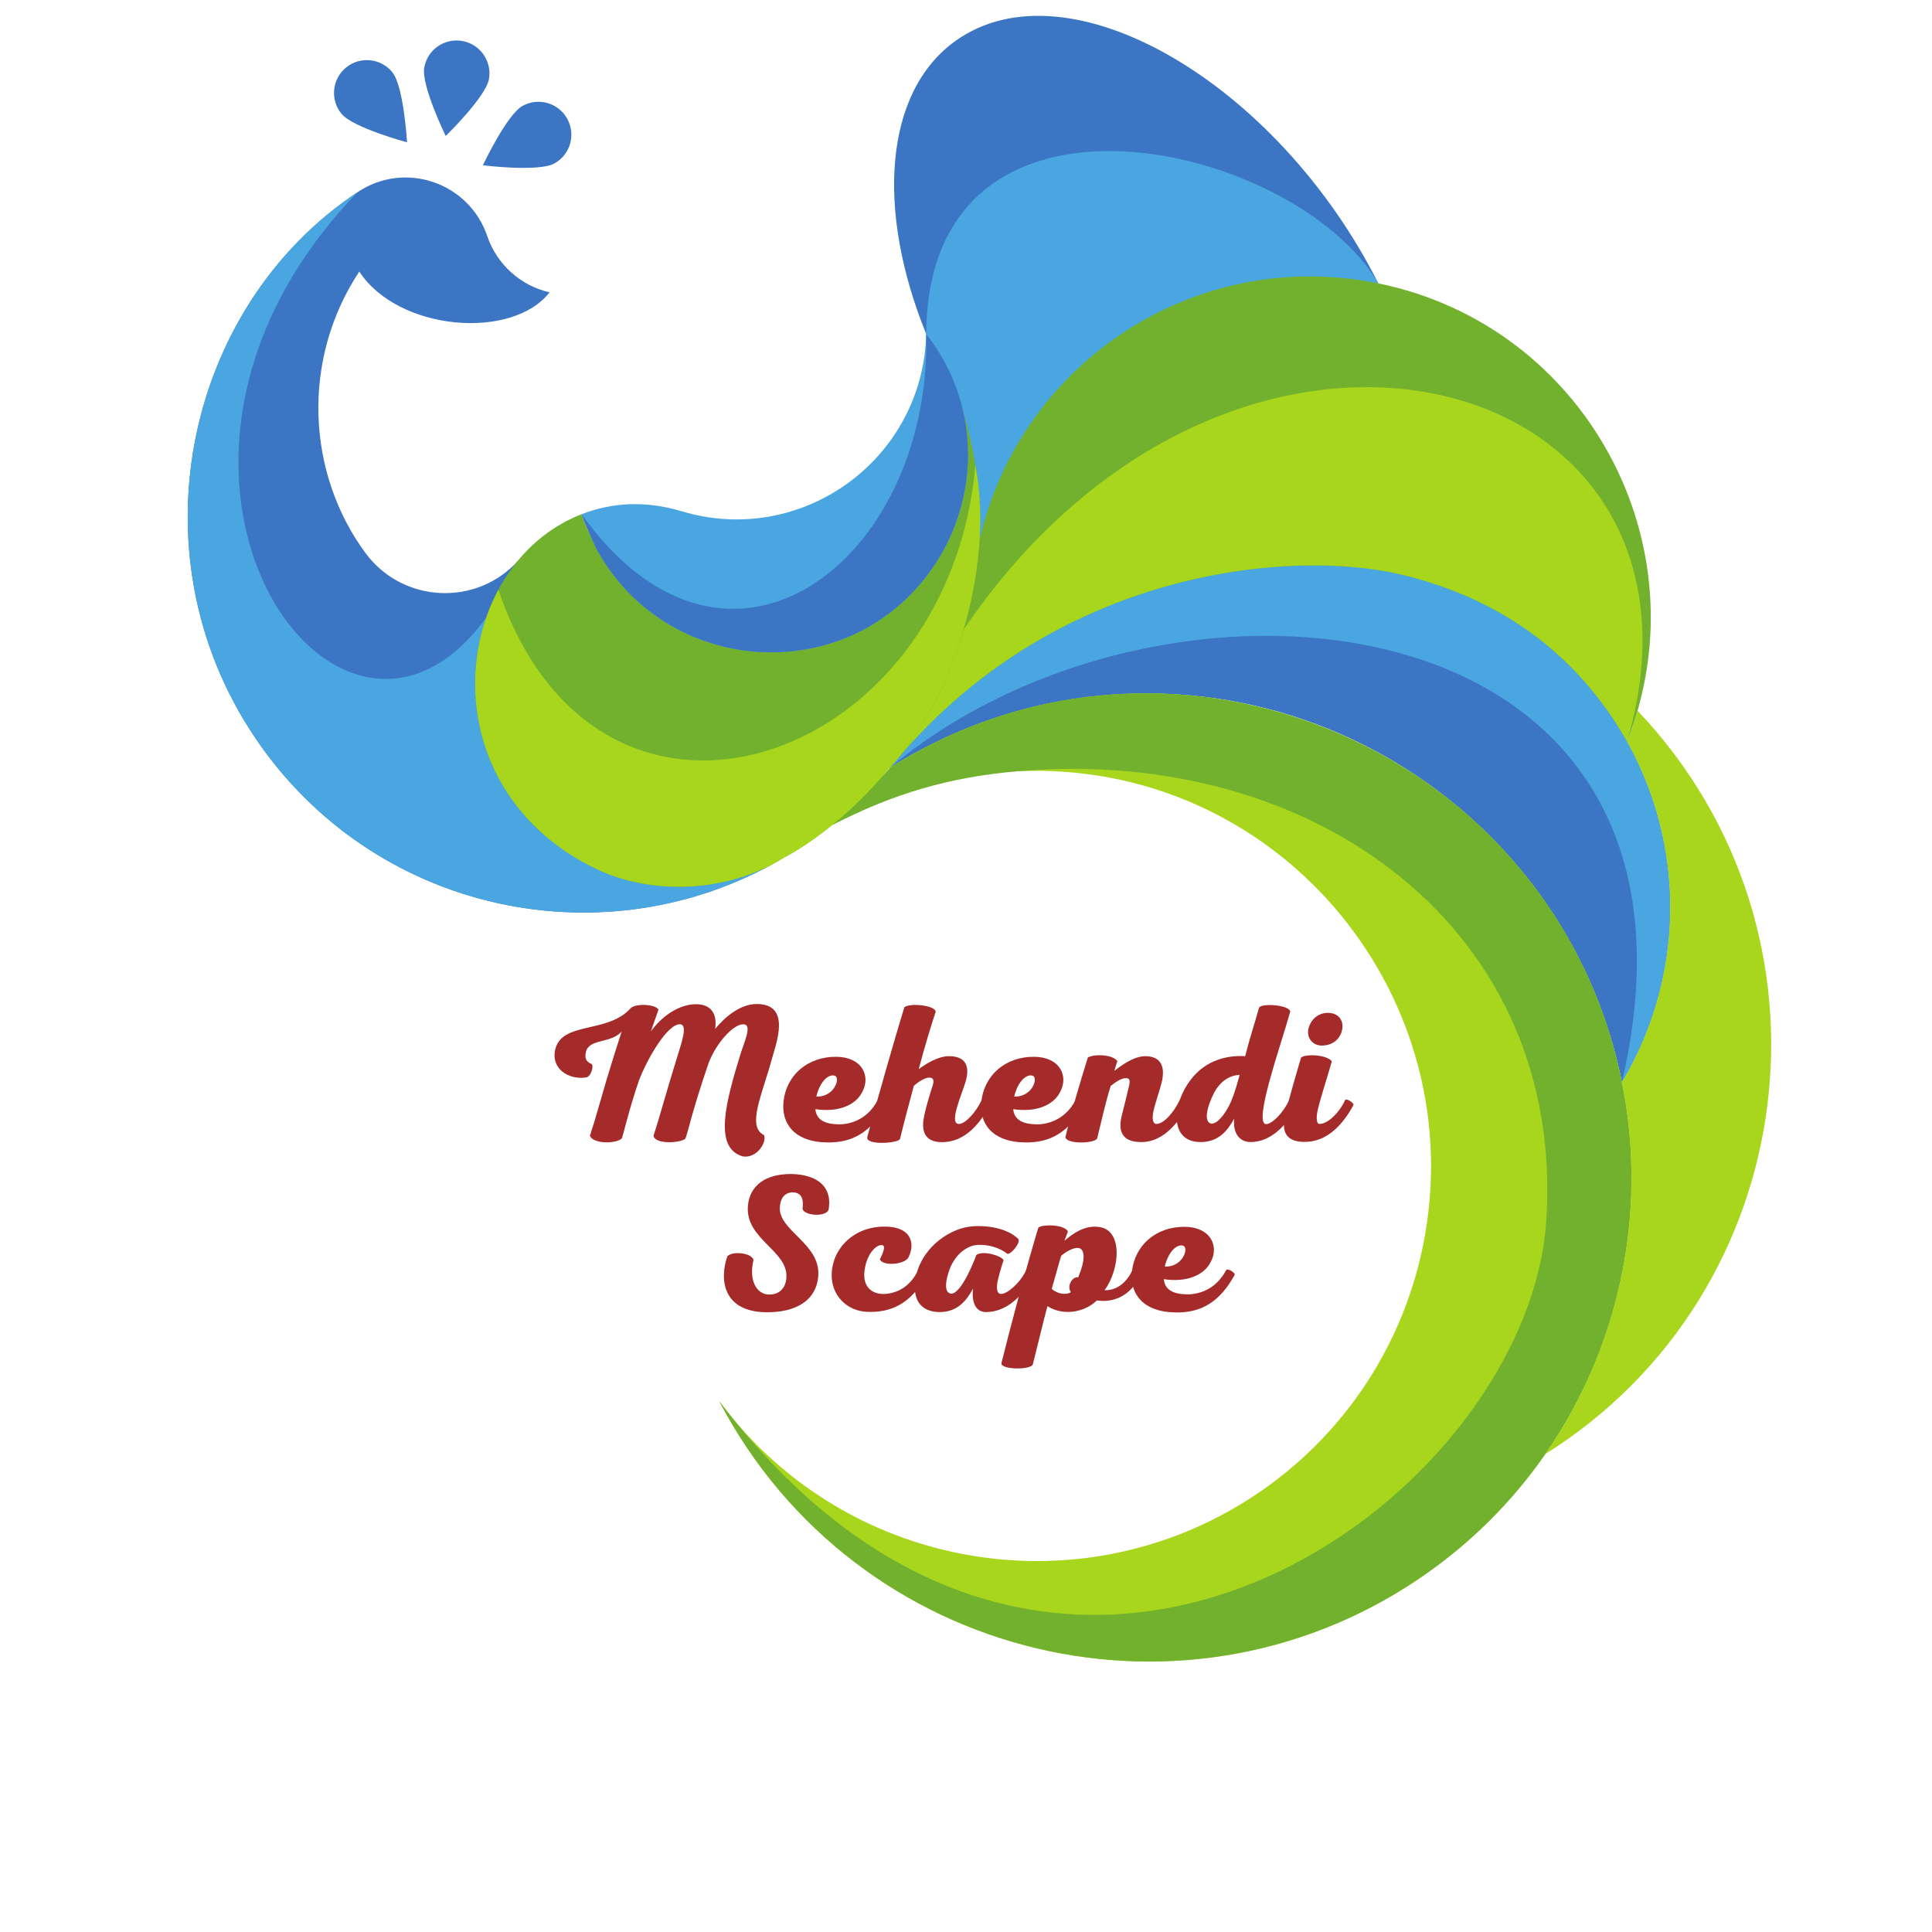 <svg xmlns="http://www.w3.org/2000/svg" width="375" viewBox="0 0 375 375" height="375" version="1.0"><defs><clipPath id="a"><path d="M 172 108 L 325 108 L 325 211 L 172 211 Z M 172 108"/></clipPath><clipPath id="b"><path d="M -8.305 66.812 L 222.871 -98.578 L 432.34 194.211 L 201.16 359.602 Z M -8.305 66.812"/></clipPath><clipPath id="c"><path d="M -8.305 66.812 L 222.871 -98.578 L 432.34 194.211 L 201.16 359.602 Z M -8.305 66.812"/></clipPath><clipPath id="d"><path d="M -8.305 66.812 L 222.871 -98.578 L 432.34 194.211 L 201.16 359.602 Z M -8.305 66.812"/></clipPath><clipPath id="e"><path d="M 139 134 L 317 134 L 317 323 L 139 323 Z M 139 134"/></clipPath><clipPath id="f"><path d="M -8.305 66.812 L 222.871 -98.578 L 432.34 194.211 L 201.16 359.602 Z M -8.305 66.812"/></clipPath><clipPath id="g"><path d="M -8.305 66.812 L 222.871 -98.578 L 432.34 194.211 L 201.16 359.602 Z M -8.305 66.812"/></clipPath><clipPath id="h"><path d="M -8.305 66.812 L 222.871 -98.578 L 432.34 194.211 L 201.16 359.602 Z M -8.305 66.812"/></clipPath><clipPath id="i"><path d="M 91.887 206.859 L 244.617 97.594 L 353.922 250.379 L 201.191 359.645 Z M 91.887 206.859"/></clipPath><clipPath id="j"><path d="M 91.887 206.859 L 244.617 97.594 L 353.883 250.324 L 201.152 359.594 Z M 91.887 206.859"/></clipPath><clipPath id="k"><path d="M 299 137 L 344 137 L 344 283 L 299 283 Z M 299 137"/></clipPath><clipPath id="l"><path d="M -8.305 66.812 L 222.871 -98.578 L 432.34 194.211 L 201.16 359.602 Z M -8.305 66.812"/></clipPath><clipPath id="m"><path d="M -8.305 66.812 L 222.871 -98.578 L 432.34 194.211 L 201.16 359.602 Z M -8.305 66.812"/></clipPath><clipPath id="n"><path d="M -8.305 66.812 L 222.871 -98.578 L 432.34 194.211 L 201.16 359.602 Z M -8.305 66.812"/></clipPath><clipPath id="o"><path d="M 173 3 L 268 3 L 268 111 L 173 111 Z M 173 3"/></clipPath><clipPath id="p"><path d="M -8.305 66.812 L 222.871 -98.578 L 432.34 194.211 L 201.16 359.602 Z M -8.305 66.812"/></clipPath><clipPath id="q"><path d="M -8.305 66.812 L 222.871 -98.578 L 432.34 194.211 L 201.16 359.602 Z M -8.305 66.812"/></clipPath><clipPath id="r"><path d="M -8.305 66.812 L 222.871 -98.578 L 432.34 194.211 L 201.16 359.602 Z M -8.305 66.812"/></clipPath><clipPath id="s"><path d="M 179 29 L 268 29 L 268 111 L 179 111 Z M 179 29"/></clipPath><clipPath id="t"><path d="M -8.305 66.812 L 222.871 -98.578 L 432.34 194.211 L 201.16 359.602 Z M -8.305 66.812"/></clipPath><clipPath id="u"><path d="M -8.305 66.812 L 222.871 -98.578 L 432.34 194.211 L 201.16 359.602 Z M -8.305 66.812"/></clipPath><clipPath id="v"><path d="M -8.305 66.812 L 222.871 -98.578 L 432.34 194.211 L 201.16 359.602 Z M -8.305 66.812"/></clipPath><clipPath id="w"><path d="M 172 53 L 321 53 L 321 150 L 172 150 Z M 172 53"/></clipPath><clipPath id="x"><path d="M -8.305 66.812 L 222.871 -98.578 L 432.34 194.211 L 201.16 359.602 Z M -8.305 66.812"/></clipPath><clipPath id="y"><path d="M -8.305 66.812 L 222.871 -98.578 L 432.34 194.211 L 201.16 359.602 Z M -8.305 66.812"/></clipPath><clipPath id="z"><path d="M -8.305 66.812 L 222.871 -98.578 L 432.34 194.211 L 201.16 359.602 Z M -8.305 66.812"/></clipPath><clipPath id="A"><path d="M 147.797 114.742 L 269.641 27.57 L 340.371 126.438 L 218.527 213.605 Z M 147.797 114.742"/></clipPath><clipPath id="B"><path d="M 147.797 114.742 L 269.609 27.594 L 340.34 126.457 L 218.527 213.605 Z M 147.797 114.742"/></clipPath><clipPath id="C"><path d="M 172 75 L 319 75 L 319 150 L 172 150 Z M 172 75"/></clipPath><clipPath id="D"><path d="M -8.305 66.812 L 222.871 -98.578 L 432.34 194.211 L 201.16 359.602 Z M -8.305 66.812"/></clipPath><clipPath id="E"><path d="M -8.305 66.812 L 222.871 -98.578 L 432.34 194.211 L 201.16 359.602 Z M -8.305 66.812"/></clipPath><clipPath id="F"><path d="M -8.305 66.812 L 222.871 -98.578 L 432.34 194.211 L 201.16 359.602 Z M -8.305 66.812"/></clipPath><clipPath id="G"><path d="M 36 34 L 152 34 L 152 178 L 36 178 Z M 36 34"/></clipPath><clipPath id="H"><path d="M -8.305 66.812 L 222.871 -98.578 L 432.34 194.211 L 201.16 359.602 Z M -8.305 66.812"/></clipPath><clipPath id="I"><path d="M -8.305 66.812 L 222.871 -98.578 L 432.34 194.211 L 201.16 359.602 Z M -8.305 66.812"/></clipPath><clipPath id="J"><path d="M -8.305 66.812 L 222.871 -98.578 L 432.34 194.211 L 201.16 359.602 Z M -8.305 66.812"/></clipPath><clipPath id="K"><path d="M 36 37 L 152 37 L 152 178 L 36 178 Z M 36 37"/></clipPath><clipPath id="L"><path d="M -8.305 66.812 L 222.871 -98.578 L 432.34 194.211 L 201.16 359.602 Z M -8.305 66.812"/></clipPath><clipPath id="M"><path d="M -8.305 66.812 L 222.871 -98.578 L 432.34 194.211 L 201.16 359.602 Z M -8.305 66.812"/></clipPath><clipPath id="N"><path d="M -8.305 66.812 L 222.871 -98.578 L 432.34 194.211 L 201.16 359.602 Z M -8.305 66.812"/></clipPath><clipPath id="O"><path d="M 92 78 L 191 78 L 191 173 L 92 173 Z M 92 78"/></clipPath><clipPath id="P"><path d="M -8.305 66.812 L 222.871 -98.578 L 432.34 194.211 L 201.16 359.602 Z M -8.305 66.812"/></clipPath><clipPath id="Q"><path d="M -8.305 66.812 L 222.871 -98.578 L 432.34 194.211 L 201.16 359.602 Z M -8.305 66.812"/></clipPath><clipPath id="R"><path d="M -8.305 66.812 L 222.871 -98.578 L 432.34 194.211 L 201.16 359.602 Z M -8.305 66.812"/></clipPath><clipPath id="S"><path d="M 92 90 L 191 90 L 191 173 L 92 173 Z M 92 90"/></clipPath><clipPath id="T"><path d="M -8.305 66.812 L 222.871 -98.578 L 432.34 194.211 L 201.16 359.602 Z M -8.305 66.812"/></clipPath><clipPath id="U"><path d="M -8.305 66.812 L 222.871 -98.578 L 432.34 194.211 L 201.16 359.602 Z M -8.305 66.812"/></clipPath><clipPath id="V"><path d="M -8.305 66.812 L 222.871 -98.578 L 432.34 194.211 L 201.16 359.602 Z M -8.305 66.812"/></clipPath><clipPath id="W"><path d="M 112 64 L 188 64 L 188 127 L 112 127 Z M 112 64"/></clipPath><clipPath id="X"><path d="M -8.305 66.812 L 222.871 -98.578 L 432.34 194.211 L 201.16 359.602 Z M -8.305 66.812"/></clipPath><clipPath id="Y"><path d="M -8.305 66.812 L 222.871 -98.578 L 432.34 194.211 L 201.16 359.602 Z M -8.305 66.812"/></clipPath><clipPath id="Z"><path d="M -8.305 66.812 L 222.871 -98.578 L 432.34 194.211 L 201.16 359.602 Z M -8.305 66.812"/></clipPath><clipPath id="aa"><path d="M 82 7 L 96 7 L 96 27 L 82 27 Z M 82 7"/></clipPath><clipPath id="ab"><path d="M -8.305 66.812 L 222.871 -98.578 L 432.34 194.211 L 201.16 359.602 Z M -8.305 66.812"/></clipPath><clipPath id="ac"><path d="M -8.305 66.812 L 222.871 -98.578 L 432.34 194.211 L 201.16 359.602 Z M -8.305 66.812"/></clipPath><clipPath id="ad"><path d="M -8.305 66.812 L 222.871 -98.578 L 432.34 194.211 L 201.16 359.602 Z M -8.305 66.812"/></clipPath><clipPath id="ae"><path d="M 93 19 L 111 19 L 111 33 L 93 33 Z M 93 19"/></clipPath><clipPath id="af"><path d="M -8.305 66.812 L 222.871 -98.578 L 432.34 194.211 L 201.16 359.602 Z M -8.305 66.812"/></clipPath><clipPath id="ag"><path d="M -8.305 66.812 L 222.871 -98.578 L 432.34 194.211 L 201.16 359.602 Z M -8.305 66.812"/></clipPath><clipPath id="ah"><path d="M -8.305 66.812 L 222.871 -98.578 L 432.34 194.211 L 201.16 359.602 Z M -8.305 66.812"/></clipPath><clipPath id="ai"><path d="M 64 11 L 80 11 L 80 28 L 64 28 Z M 64 11"/></clipPath><clipPath id="aj"><path d="M -8.305 66.812 L 222.871 -98.578 L 432.34 194.211 L 201.16 359.602 Z M -8.305 66.812"/></clipPath><clipPath id="ak"><path d="M -8.305 66.812 L 222.871 -98.578 L 432.34 194.211 L 201.16 359.602 Z M -8.305 66.812"/></clipPath><clipPath id="al"><path d="M -8.305 66.812 L 222.871 -98.578 L 432.34 194.211 L 201.16 359.602 Z M -8.305 66.812"/></clipPath></defs><g clip-path="url(#a)"><g clip-path="url(#b)"><g clip-path="url(#c)"><g clip-path="url(#d)"><path fill="#3B75C4" d="M 311.836 137.676 C 327.41 159.441 328.094 187.887 314.809 210.059 C 304.773 160.309 256.441 126.793 205.539 136.191 C 200.855 137.059 196.211 138.285 191.648 139.887 C 185.148 142.164 178.816 145.195 172.777 149.004 C 177.398 142.344 182.953 136.203 189.406 130.777 C 191.273 129.207 193.219 127.699 195.242 126.25 C 202.785 120.855 210.859 116.734 219.207 113.855 L 219.207 113.859 C 236.301 107.953 254.535 107.242 271.688 111.355 C 289.391 115.602 302.512 124.641 311.836 137.676"/><path fill="#4AA6E1" d="M 311.836 137.676 C 327.406 159.441 328.094 187.887 314.809 210.059 C 337.062 114.473 226.062 104.199 172.777 149.004 C 177.398 142.34 182.953 136.203 189.406 130.777 C 191.273 129.207 193.219 127.695 195.242 126.25 C 202.785 120.852 210.859 116.734 219.207 113.855 L 219.207 113.859 C 236.301 107.953 254.535 107.242 271.688 111.355 C 289.395 115.602 302.512 124.645 311.836 137.676"/></g></g></g></g><g clip-path="url(#e)"><g clip-path="url(#f)"><g clip-path="url(#g)"><g clip-path="url(#h)"><g clip-path="url(#i)"><g clip-path="url(#j)"><path fill="#A7D61C" d="M 314.809 210.059 C 321.926 245.297 308.391 282.871 277.469 304.996 C 231.23 338.074 166.184 322.727 139.594 271.953 C 161.859 301.992 202.051 311.199 234.652 295.328 C 256.484 284.715 272.375 264.23 276.641 239.461 C 284.848 191.824 247.23 147.594 197.688 149.684 C 184.164 150.227 173.406 154.059 161.57 160.113 C 162.895 157.805 171.246 151.203 172.777 149.004 C 228.312 113.992 301.867 145.891 314.809 210.059"/><path fill="#71B12E" d="M 314.809 210.059 C 321.926 245.297 308.391 282.871 277.469 304.996 C 231.23 338.074 166.184 322.727 139.594 271.953 C 205.203 358.316 296.34 291.492 300.109 237.203 C 304.023 180.793 255.621 144.738 197.688 149.684 C 184.203 150.832 173.406 154.059 161.57 160.113 C 162.895 157.805 171.246 151.203 172.777 149.004 C 228.312 113.992 301.867 145.891 314.809 210.059"/></g></g></g></g></g></g><g clip-path="url(#k)"><g clip-path="url(#l)"><g clip-path="url(#m)"><g clip-path="url(#n)"><path fill="#A7D61C" d="M 299.934 282.242 C 314.539 261.207 319.848 235.012 314.812 210.059 C 326.691 190.227 327.559 164.941 315.812 143.941 C 316.586 141.973 317.266 139.969 317.844 137.945 C 358.926 181.219 349.926 250.906 299.934 282.242"/></g></g></g></g><g clip-path="url(#o)"><g clip-path="url(#p)"><g clip-path="url(#q)"><g clip-path="url(#r)"><path fill="#3B75C4" d="M 267.535 55.004 C 237.406 48.852 207.77 64.266 194.969 90.969 C 192.051 97.047 189.129 110.145 189.129 110.145 C 190.996 95.57 188.383 76.516 179.777 64.836 C 170.02 40.848 171.57 17.875 185.469 7.934 C 207.27 -7.664 247.855 15.957 267.535 55.004"/></g></g></g></g><g clip-path="url(#s)"><g clip-path="url(#t)"><g clip-path="url(#u)"><g clip-path="url(#v)"><path fill="#4AA6E1" d="M 267.535 55.004 C 237.812 49.977 208.613 66.035 195.203 91.023 C 192.012 96.961 189.129 110.145 189.129 110.145 C 190.996 95.57 188.383 76.516 179.777 64.836 C 180.082 10.852 251.449 27.523 267.535 55.004"/></g></g></g></g><g clip-path="url(#w)"><g clip-path="url(#x)"><g clip-path="url(#y)"><g clip-path="url(#z)"><g clip-path="url(#A)"><g clip-path="url(#B)"><path fill="#71B12E" d="M 315.812 143.941 C 314.621 141.805 313.293 139.715 311.836 137.676 C 302.578 124.738 289.551 115.828 272.41 111.617 C 250.992 106.352 204.223 110.242 172.777 149.004 C 172.688 149.059 172.598 149.113 172.512 149.172 C 181.293 138.309 187.262 124.734 189.129 110.145 L 189.137 110.148 C 194.531 72.652 230.344 47.41 267.535 55.004 C 307.707 63.211 330.816 105.75 315.812 143.941"/></g></g></g></g></g></g><g clip-path="url(#C)"><g clip-path="url(#D)"><g clip-path="url(#E)"><g clip-path="url(#F)"><path fill="#A7D61C" d="M 315.812 143.941 C 314.621 141.805 313.293 139.711 311.836 137.676 C 302.582 124.738 289.551 115.832 272.41 111.617 C 250.992 106.352 204.223 110.242 172.777 149.004 C 172.688 149.059 172.598 149.113 172.512 149.172 C 219.082 39.141 339.223 64.059 315.812 143.941"/></g></g></g></g><g clip-path="url(#G)"><g clip-path="url(#H)"><g clip-path="url(#I)"><g clip-path="url(#J)"><path fill="#3B75C4" d="M 106.672 56.738 C 99.434 66.062 77.297 64.285 69.738 52.711 C 58.41 69.797 59.504 91.965 71.055 107.496 C 78.277 117.07 92.48 117.766 100.559 108.836 C 90.414 122.078 89.516 141.121 99.883 155.609 C 111.742 172.188 134.078 176.82 151.371 166.93 C 117.629 186.395 73.945 177.387 50.77 144.992 C 25.039 109.031 35.594 59.707 69.402 37.305 C 78.473 31.176 91.059 35.309 94.609 45.926 C 96.457 51.238 100.93 55.43 106.672 56.738"/></g></g></g></g><g clip-path="url(#K)"><g clip-path="url(#L)"><g clip-path="url(#M)"><g clip-path="url(#N)"><path fill="#4AA6E1" d="M 100.559 108.836 C 90.418 122.078 89.516 141.121 99.883 155.609 C 111.742 172.188 134.078 176.82 151.371 166.93 C 117.629 186.395 73.945 177.387 50.77 144.992 C 25.039 109.031 35.594 59.707 69.402 37.305 C 13.332 95.445 73.492 170.188 100.559 108.836"/></g></g></g></g><g clip-path="url(#O)"><g clip-path="url(#P)"><g clip-path="url(#Q)"><g clip-path="url(#R)"><path fill="#71B12E" d="M 189.324 90.305 C 193.258 110.855 184.332 137.02 172.512 149.172 C 162.914 161.047 152.086 166.535 152.332 166.359 C 140.82 173.602 126 173.594 115.746 168.656 C 82.312 152.551 87.453 109.684 112.887 99.809 C 115.512 107.898 123.344 117.176 128.613 120.371 C 167.156 139.738 193.242 104.285 186.629 78.586 C 186.629 78.586 188.383 84.43 189.324 90.305"/></g></g></g></g><g clip-path="url(#S)"><g clip-path="url(#T)"><g clip-path="url(#U)"><g clip-path="url(#V)"><path fill="#A7D61C" d="M 189.32 90.305 C 193.258 110.855 184.336 137.023 172.508 149.172 C 162.914 161.047 152.086 166.539 152.332 166.359 C 140.82 173.602 126 173.594 115.746 168.656 C 91.637 157.043 87.586 131.512 96.738 114.473 C 116.23 171.895 184.195 148.758 189.32 90.305"/></g></g></g></g><g clip-path="url(#W)"><g clip-path="url(#X)"><g clip-path="url(#Y)"><g clip-path="url(#Z)"><path fill="#4AA6E1" d="M 180.07 111.512 C 163.613 133.512 129.348 131.105 115.871 106.723 C 115.871 106.723 115.863 106.711 115.863 106.707 C 115.836 106.656 113.543 101.852 112.887 99.809 C 118.848 97.5 125.34 97.148 132.297 99.23 C 155.629 106.246 179.164 89.168 179.777 64.836 C 191.16 79.34 189.918 98.566 180.07 111.512"/><path fill="#3B75C4" d="M 180.07 111.512 C 163.613 133.512 129.348 131.105 115.871 106.723 C 115.871 106.723 115.863 106.711 115.863 106.707 C 115.836 106.656 113.543 101.852 112.887 99.809 C 141.289 139.543 180.832 108.746 179.777 64.836 C 191.16 79.34 189.918 98.566 180.07 111.512"/></g></g></g></g><g clip-path="url(#aa)"><g clip-path="url(#ab)"><g clip-path="url(#ac)"><g clip-path="url(#ad)"><path fill="#3B75C4" d="M 94.91 15.34 C 94.305 18.809 86.512 26.395 86.512 26.395 C 86.512 26.395 81.738 16.605 82.344 13.133 C 82.949 9.664 86.25 7.344 89.719 7.953 C 93.191 8.562 95.512 11.871 94.91 15.34"/></g></g></g></g><g clip-path="url(#ae)"><g clip-path="url(#af)"><g clip-path="url(#ag)"><g clip-path="url(#ah)"><path fill="#3B75C4" d="M 107.605 31.727 C 104.52 33.426 93.727 32.082 93.727 32.082 C 93.727 32.082 98.359 22.242 101.441 20.547 C 104.523 18.848 108.406 19.973 110.105 23.062 C 111.809 26.148 110.688 30.027 107.605 31.727"/></g></g></g></g><g clip-path="url(#ai)"><g clip-path="url(#aj)"><g clip-path="url(#ak)"><g clip-path="url(#al)"><path fill="#3B75C4" d="M 76.152 14.023 C 78.379 16.758 79.008 27.625 79.008 27.625 C 79.008 27.625 68.492 24.805 66.27 22.07 C 64.043 19.34 64.453 15.32 67.18 13.098 C 69.91 10.871 73.926 11.289 76.152 14.023"/></g></g></g></g><g fill="#A52A2A"><g><g><path d="M 38.488 3.098 C 41.277 3.516 43.227 0.191 42.539 -1.07 C 39.215 -2.75 42.195 -8.828 44.066 -15.672 C 44.871 -18.691 48.004 -26.488 41.164 -26.488 C 37.836 -26.488 34.895 -23.812 33.098 -21.672 C 33.52 -24.539 32.336 -26.449 29.391 -26.449 C 25.988 -26.449 22.625 -24.004 20.602 -21.137 L 22.09 -25.379 C 21.672 -26.41 17.848 -26.676 16.742 -25.723 C 12.23 -20.602 3.25 -23.238 2.027 -17.543 C 1.262 -13.988 4.547 -11.734 8.027 -12.23 C 9.059 -12.383 9.633 -14.637 9.059 -14.867 C 7.91 -15.328 7.758 -16.168 8.027 -17.238 C 8.676 -19.797 12.879 -18.805 14.945 -21.137 C 13.91 -17.926 12.918 -14.793 12.039 -11.848 C 10.816 -7.684 9.785 -3.938 8.789 -0.918 C 9.402 0.688 13.758 0.688 14.98 -0.383 C 15.363 -1.492 16.473 -6.305 18.27 -11.543 C 19.758 -15.555 23.812 -22.742 26.332 -22.551 C 27.785 -22.434 26.602 -19.07 25.914 -16.816 C 23.469 -8.945 22.359 -4.664 21.137 -0.918 C 21.402 0.84 26.562 0.496 27.328 -0.383 C 27.863 -1.719 28.512 -5.352 31.836 -15.059 C 33.289 -18.844 36.539 -22.551 38.562 -22.551 C 40.398 -22.551 38.719 -19.07 38.027 -16.816 C 35.238 -7.684 32.641 1.453 38.488 3.098 Z M 38.488 3.098" transform="translate(105.715 221.365)"/></g></g></g><g fill="#A52A2A"><g><g><path d="M 10.816 -16.242 C 5.273 -16.32 0.992 -12.727 0.496 -7.414 C 0.113 -3.363 2.523 0.344 9.133 0.383 C 13.797 0.422 17.465 -1.492 20.449 -6.918 C 20.641 -7.262 19.035 -8.332 18.766 -7.797 C 16.777 -4.012 13.379 -3.098 11.199 -3.133 C 8.445 -3.172 6.879 -4.051 6.688 -6.078 C 11.008 -5.426 14.523 -6.766 15.824 -9.48 C 17.43 -12.496 15.785 -16.168 10.816 -16.242 Z M 10.281 -12.613 C 10.855 -12.535 11.008 -11.926 10.777 -11.16 C 10.434 -9.938 9.098 -8.445 6.879 -8.523 C 7.453 -11.008 8.906 -12.805 10.281 -12.613 Z M 10.281 -12.613" transform="translate(151.573 221.365)"/></g></g></g><g fill="#A52A2A"><g><g><path d="M 5.734 -25.875 C 3.898 -19.836 0.688 -8.754 -1.453 -0.688 C -1.91 1.031 4.699 0.535 4.891 -0.305 C 5.617 -3.285 6.535 -6.727 7.566 -10.586 C 8.523 -11.465 9.668 -12.117 10.395 -12.191 C 11.465 -12.309 11.543 -11.543 11.199 -10.547 C 10.969 -9.859 9.707 -5.926 9.441 -3.977 C 9.133 -1.684 9.746 0.574 13.645 0.305 C 17.965 0 20.715 -3.82 22.359 -6.879 C 22.59 -7.262 20.984 -8.332 20.715 -7.797 C 19.645 -5.504 17.621 -3.285 16.395 -3.211 C 14.258 -3.059 16.816 -8.789 17.582 -11.273 C 18.5 -14.258 17.773 -16.359 14.41 -16.359 C 12.27 -16.359 9.938 -14.906 8.523 -13.836 C 9.707 -18.383 11.082 -22.777 11.809 -24.957 C 11.887 -26.141 7.07 -26.793 5.734 -25.875 Z M 5.734 -25.875" transform="translate(169.801 221.365)"/></g></g></g><g fill="#A52A2A"><g><g><path d="M 10.816 -16.242 C 5.273 -16.32 0.992 -12.727 0.496 -7.414 C 0.113 -3.363 2.523 0.344 9.133 0.383 C 13.797 0.422 17.465 -1.492 20.449 -6.918 C 20.641 -7.262 19.035 -8.332 18.766 -7.797 C 16.777 -4.012 13.379 -3.098 11.199 -3.133 C 8.445 -3.172 6.879 -4.051 6.688 -6.078 C 11.008 -5.426 14.523 -6.766 15.824 -9.48 C 17.43 -12.496 15.785 -16.168 10.816 -16.242 Z M 10.281 -12.613 C 10.855 -12.535 11.008 -11.926 10.777 -11.16 C 10.434 -9.938 9.098 -8.445 6.879 -8.523 C 7.453 -11.008 8.906 -12.805 10.281 -12.613 Z M 10.281 -12.613" transform="translate(189.979 221.365)"/></g></g></g><g fill="#A52A2A"><g><g><path d="M 14.18 -16.359 C 11.887 -16.395 9.441 -14.562 8.062 -13.492 C 8.293 -14.102 8.445 -14.793 8.676 -15.402 C 7.719 -16.777 3.977 -16.777 2.941 -16.09 C 1.375 -11.047 -0.266 -5.617 -1.414 -0.574 C -0.957 0.766 4.09 0.574 4.738 -0.344 C 5.617 -3.859 6.27 -6.996 7.375 -10.586 C 8.371 -11.391 9.289 -11.961 10.09 -12.078 C 11.16 -12.23 11.16 -11.582 10.93 -10.547 C 10.777 -9.859 9.824 -5.961 9.516 -4.777 C 8.754 -1.758 9.633 0.422 13.566 0.305 C 17.887 0.191 20.867 -3.977 22.398 -6.879 C 22.59 -7.262 21.02 -8.332 20.754 -7.797 C 19.57 -5.352 17.656 -3.211 16.242 -3.211 C 15.555 -3.211 15.363 -4.242 15.672 -5.656 C 16.051 -7.414 16.895 -9.707 17.277 -11.273 C 18 -14.293 17.16 -16.32 14.18 -16.359 Z M 14.18 -16.359" transform="translate(208.207 221.365)"/></g></g></g><g fill="#A52A2A"><g><g><path d="M 16.016 -25.836 C 15.328 -23.352 14.219 -19.988 13.301 -16.359 C 10.32 -16.551 6.535 -15.859 3.668 -12.879 C -0.801 -8.254 -1.988 0.422 4.777 0.305 C 8.254 0.266 9.977 -2.062 11.16 -4.242 C 10.895 -1.301 12.27 0.305 14.371 0.305 C 17.965 0.305 21.176 -2.484 23.469 -6.879 C 23.695 -7.262 22.09 -8.332 21.824 -7.797 C 20.641 -5.273 18.535 -3.25 17.43 -3.172 C 14.676 -3.02 20.371 -18.879 22.055 -25.035 C 21.785 -26.297 16.777 -26.676 16.016 -25.836 Z M 12.23 -12.727 C 11.352 -9.441 10.664 -7.645 10.168 -6.727 C 8.754 -4.051 7.34 -3.02 6.535 -3.324 C 4.891 -3.977 6.613 -8.293 7.645 -9.898 C 9.133 -12.152 10.969 -12.688 12.23 -12.727 Z M 12.23 -12.727" transform="translate(228.385 221.365)"/></g></g></g><g fill="#A52A2A"><g><g><path d="M 6.879 -18.422 C 9.133 -18.422 10.547 -19.836 10.855 -21.594 C 11.16 -23.312 10.129 -24.727 8.141 -24.766 C 6.113 -24.805 4.664 -23.391 4.281 -21.594 C 3.938 -19.914 5.121 -18.422 6.879 -18.422 Z M 3.977 0.266 C 8.332 0.078 11.273 -3.594 13.031 -6.879 C 13.223 -7.223 11.617 -8.332 11.391 -7.797 C 10.09 -5.008 7.797 -3.172 6.461 -3.211 C 5.961 -3.211 5.77 -3.977 6 -5.426 C 6.383 -7.492 7.566 -10.93 8.828 -15.328 C 8.141 -16.586 3.82 -16.895 2.867 -16.09 C 1.797 -12.461 0.613 -8.484 -0.23 -4.855 C -0.957 -1.758 -0.113 0.457 3.977 0.266 Z M 3.977 0.266" transform="translate(249.67 221.365)"/></g></g></g><g fill="#A52A2A"><g><g><path d="M 23.238 -19.492 C 24.039 -23.773 21.363 -26.332 16.168 -26.488 C 10.969 -26.562 7.988 -24.23 7.605 -20.449 C 6.918 -13.836 15.441 -11.656 15.059 -6.383 C 14.945 -4.355 13.684 -3.02 11.582 -3.098 C 9.441 -3.172 7.684 -5.582 8.676 -9.824 C 8.371 -11.16 4.586 -11.617 3.594 -10.512 C 2.027 -5.961 2.75 0.266 11.199 0.344 C 16.777 0.383 20.906 -1.836 21.25 -6.766 C 21.672 -13.031 13.414 -15.516 13.797 -20.105 C 13.949 -22.359 15.25 -22.895 16.168 -22.934 C 17.621 -22.934 18.535 -22.168 18.191 -19.684 C 18.652 -18.383 22.551 -18.117 23.238 -19.492 Z M 23.238 -19.492" transform="translate(137.578 254.365)"/></g></g></g><g fill="#A52A2A"><g><g><path d="M 10.816 -16.281 C 4.699 -16.359 0.535 -12 0.422 -6.996 C 0.344 -3.02 3.285 0.113 7.34 0.266 C 11.543 0.422 15.746 -0.992 18.844 -6.918 C 19.035 -7.223 17.43 -8.332 17.199 -7.797 C 15.555 -4.473 13.07 -3.363 10.738 -3.211 C 8.371 -3.098 6.535 -4.473 6.766 -7.34 C 7.031 -10.664 8.906 -12.805 10.203 -12.688 C 11.16 -12.613 10.051 -10.473 9.785 -9.938 C 10.203 -8.637 14.258 -8.828 15.25 -10.168 C 16.551 -12.496 16.359 -16.207 10.816 -16.281 Z M 10.816 -16.281" transform="translate(161.004 254.365)"/></g></g></g><g fill="#A52A2A"><g><g><path d="M 10.359 -16.242 C 6.27 -15.633 0.84 -11.848 0.039 -5.809 C -0.648 -0.766 2.484 0.344 4.855 0.305 C 8.332 0.266 10.051 -2.062 11.238 -4.242 C 10.93 -1.492 11.773 0.305 13.797 0.305 C 17.543 0.305 20.867 -2.598 23.16 -6.879 C 23.391 -7.262 21.785 -8.293 21.52 -7.758 C 20.293 -5.234 17.887 -3.25 16.742 -3.211 C 15.977 -3.172 15.594 -4.051 16.129 -6.191 C 16.473 -7.605 16.855 -8.789 17.16 -9.785 C 16.703 -10.664 13.109 -11.695 11.887 -10.777 C 10.855 -7.988 8.141 -1.91 6.383 -3.555 C 5.809 -4.09 5.848 -5.695 6.688 -7.988 C 7.645 -10.586 9.824 -12.613 12.152 -12.727 C 14.102 -12.844 16.359 -12.23 17.887 -11.008 C 18.574 -10.816 20.41 -12.996 20.066 -13.836 C 17.734 -16.207 13.148 -16.664 10.359 -16.242 Z M 10.359 -16.242" transform="translate(177.627 254.365)"/></g></g></g><g fill="#A52A2A"><g><g><path d="M 14.484 -16.242 C 11.773 -16.473 9.707 -14.98 7.988 -13.531 C 8.141 -13.91 8.562 -14.98 8.676 -15.328 C 7.91 -16.855 3.172 -16.703 2.906 -16.016 C 0 -6.23 -2.371 2.789 -4.242 10.281 C -4.164 11.504 1.148 11.543 1.836 10.547 C 2.98 6.078 3.82 2.406 4.699 -0.84 C 7.645 1.031 11.734 0.496 14.293 -1.949 C 16.969 -1.566 20.523 -2.254 22.816 -6.879 C 23.008 -7.301 21.402 -8.332 21.176 -7.797 C 20.105 -5.504 18.23 -3.859 15.785 -3.938 C 18.766 -7.949 19.492 -15.824 14.484 -16.242 Z M 10.816 -12.117 C 12.039 -11.848 12.039 -9.633 10.664 -6.422 C 9.633 -6.688 8.371 -4.816 9.25 -3.555 C 8.332 -2.941 6.574 -3.211 5.543 -4.203 C 6.23 -6.535 6.688 -8.41 7.375 -10.625 C 8.715 -11.773 10.09 -12.27 10.816 -12.117 Z M 10.816 -12.117" transform="translate(198.607 254.365)"/></g></g></g><g fill="#A52A2A"><g><g><path d="M 10.816 -16.242 C 5.273 -16.32 0.992 -12.727 0.496 -7.414 C 0.113 -3.363 2.523 0.344 9.133 0.383 C 13.797 0.422 17.465 -1.492 20.449 -6.918 C 20.641 -7.262 19.035 -8.332 18.766 -7.797 C 16.777 -4.012 13.379 -3.098 11.199 -3.133 C 8.445 -3.172 6.879 -4.051 6.688 -6.078 C 11.008 -5.426 14.523 -6.766 15.824 -9.48 C 17.43 -12.496 15.785 -16.168 10.816 -16.242 Z M 10.281 -12.613 C 10.855 -12.535 11.008 -11.926 10.777 -11.16 C 10.434 -9.938 9.098 -8.445 6.879 -8.523 C 7.453 -11.008 8.906 -12.805 10.281 -12.613 Z M 10.281 -12.613" transform="translate(219.205 254.365)"/></g></g></g></svg>